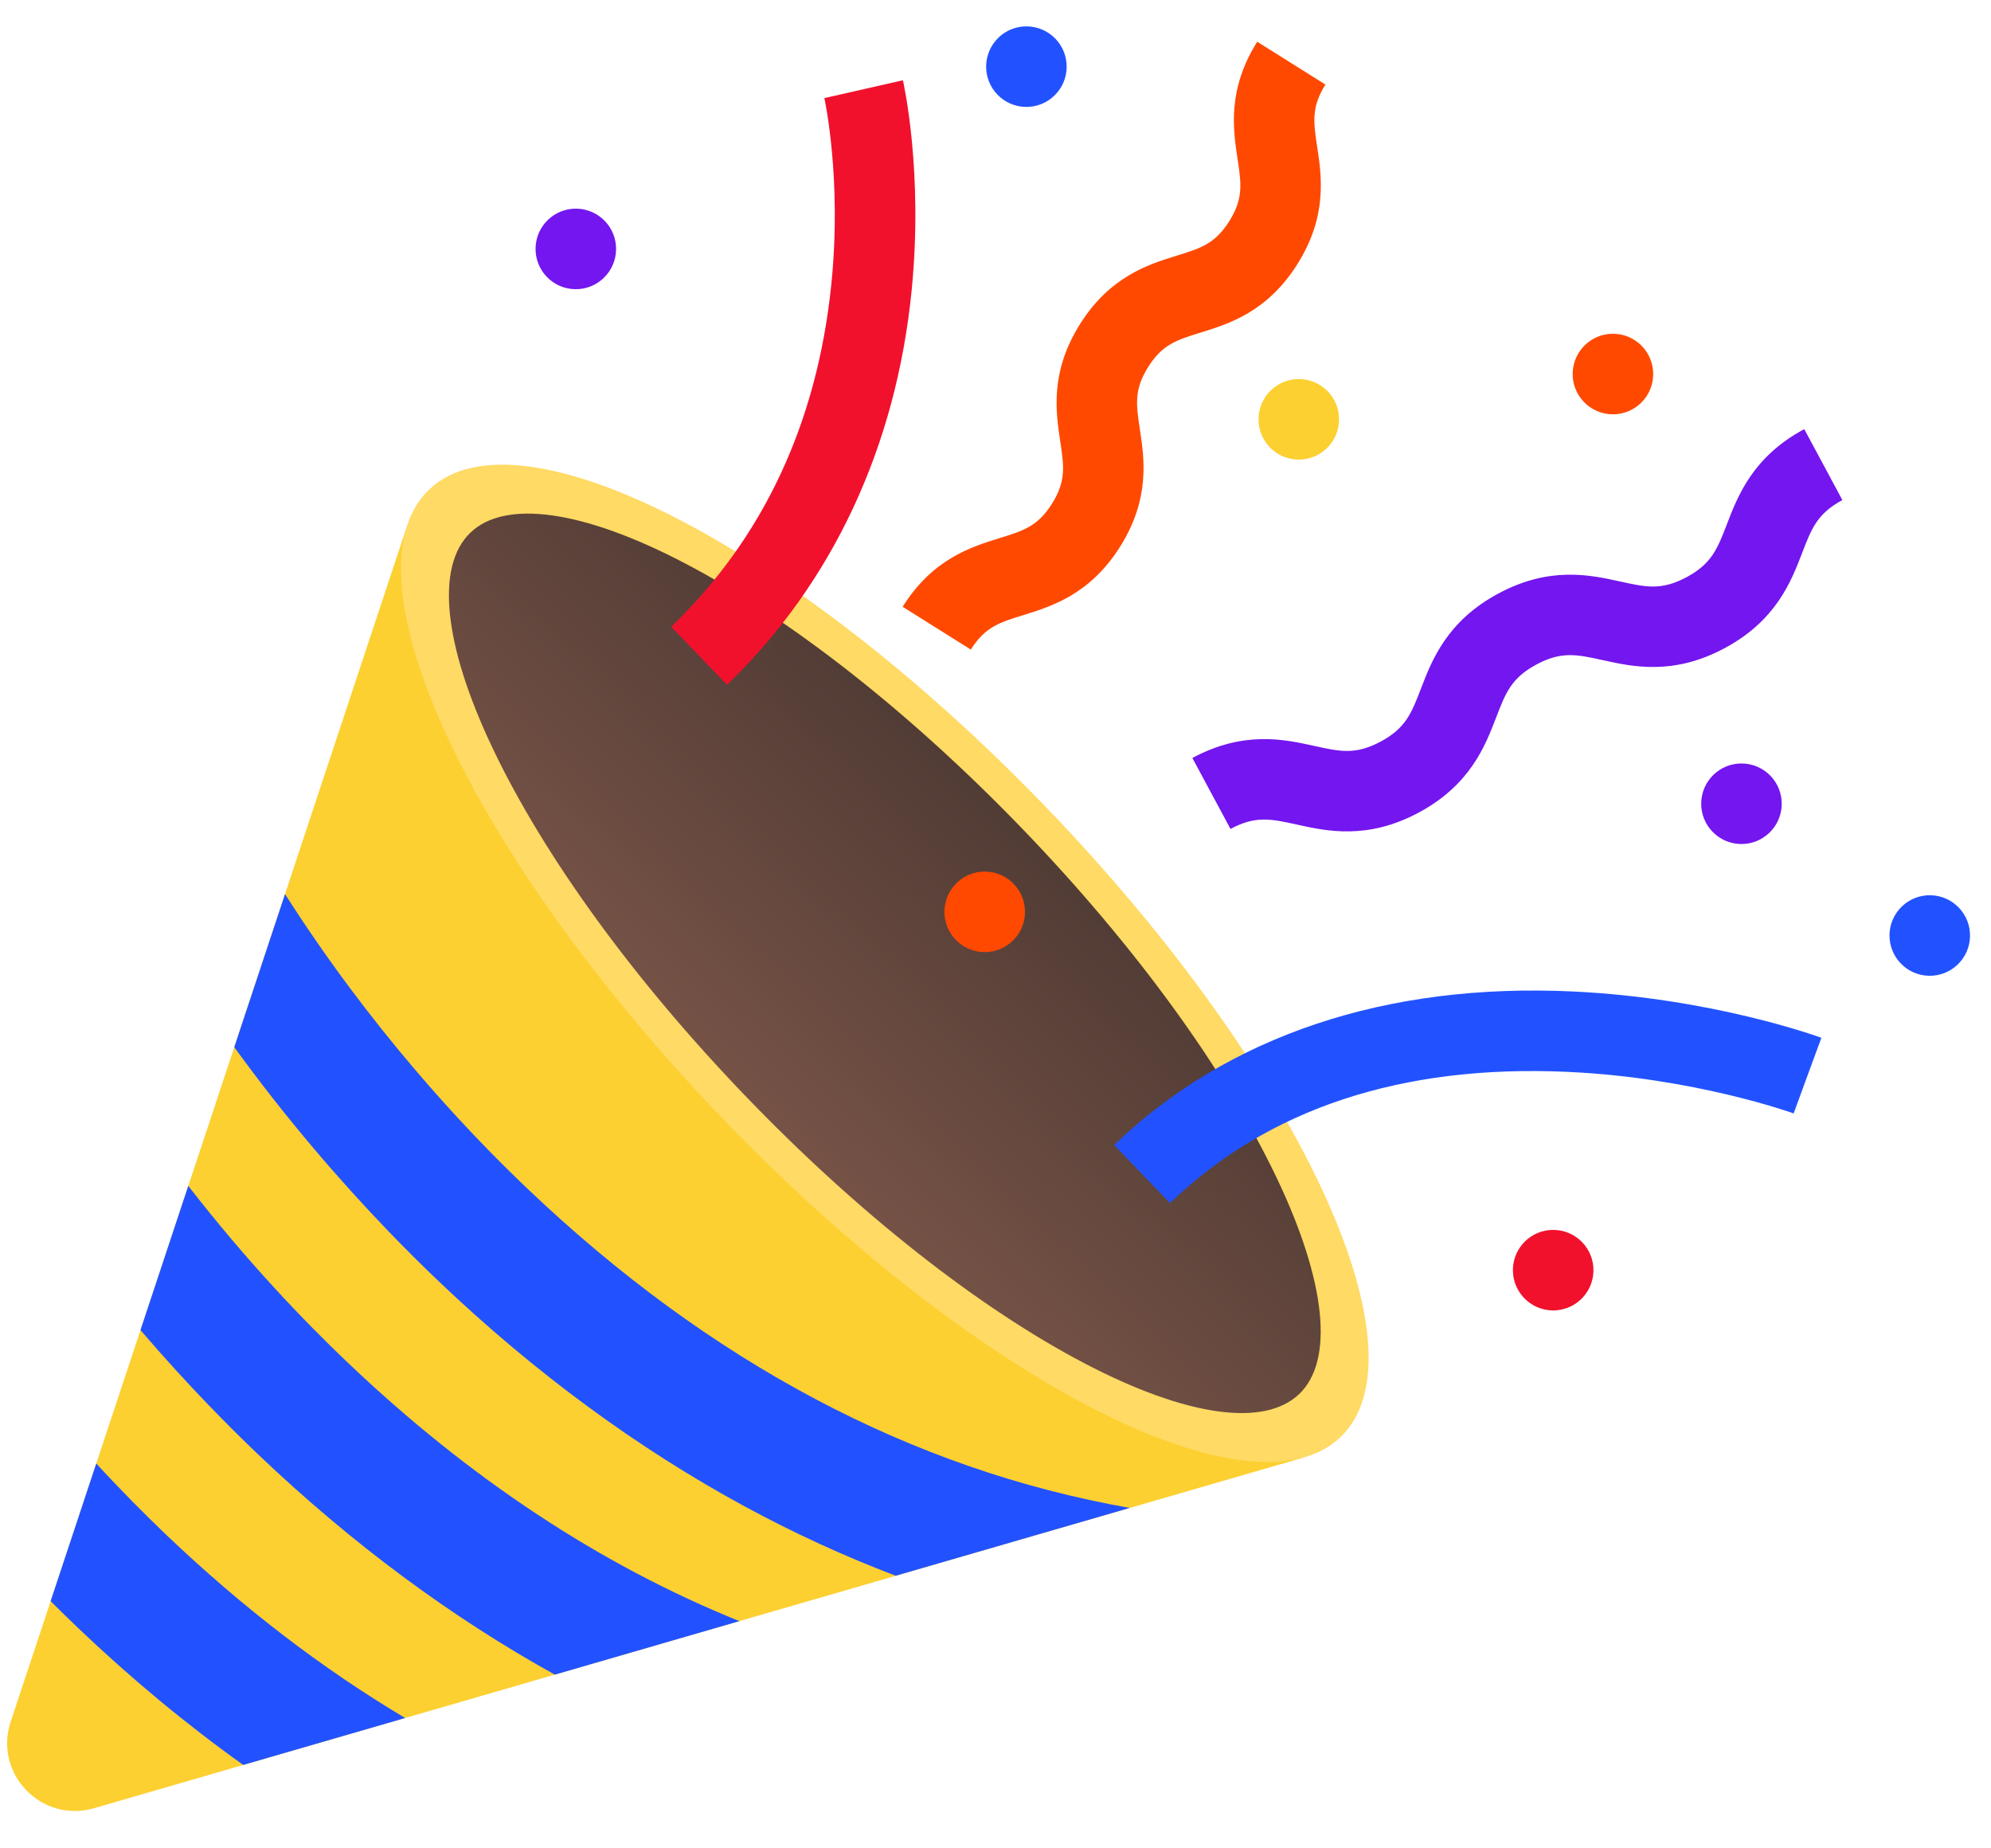 <svg width="181" height="168" viewBox="0 0 181 168" fill="none" xmlns="http://www.w3.org/2000/svg">
<path d="M118.488 132.484L8.54 164.354C3.772 165.735 -0.591 161.204 0.971 156.492L36.994 47.833L118.488 132.484Z" fill="#FCD031"/>
<path d="M121.878 130.609C129.996 122.794 118.023 97.185 95.135 73.411C72.247 49.636 47.112 36.699 38.993 44.514C30.875 52.33 42.849 77.938 65.737 101.712C88.624 125.487 113.76 138.424 121.878 130.609Z" fill="#FFDA64"/>
<path d="M118.118 126.698C114.94 129.753 107.846 128.751 98.641 123.941C88.965 118.883 78.023 110.269 67.837 99.688C57.65 89.111 49.462 77.851 44.776 67.985C40.318 58.608 39.582 51.476 42.757 48.421C45.93 45.365 53.029 46.372 62.234 51.182C71.91 56.239 82.852 64.85 93.038 75.43C103.224 86.011 111.413 97.272 116.099 107.133C120.556 116.511 121.292 123.643 118.118 126.698Z" fill="url(#paint0_linear_3645_12335)"/>
<path d="M102.709 137.056L81.428 143.223C76.766 141.457 72.188 139.353 67.703 136.923C57.942 131.629 48.583 124.745 39.889 116.466C38.478 115.122 36.934 113.594 35.292 111.889C31.049 107.481 26.166 101.888 21.297 95.182L25.911 81.264C33.626 93.355 42.032 102.406 47.93 108.02C64.532 123.832 82.939 133.584 102.709 137.056Z" fill="#2252FF"/>
<path d="M67.217 147.347L50.439 152.211C40.997 146.981 31.943 140.266 23.51 132.237C22.099 130.893 20.554 129.365 18.913 127.659C16.976 125.648 14.91 123.392 12.77 120.897L17.116 107.788C22.416 114.613 27.56 119.99 31.551 123.791C42.674 134.386 54.607 142.259 67.217 147.347Z" fill="#2252FF"/>
<path d="M36.837 156.151L22.11 160.419C16.944 156.73 11.935 152.577 7.131 148.002C6.329 147.237 5.485 146.415 4.603 145.532L8.751 133.022C11.082 135.552 13.261 137.735 15.172 139.557C22.091 146.147 29.323 151.683 36.837 156.151Z" fill="#2252FF"/>
<path d="M66.093 62.242L61.015 56.968C69.391 48.904 74.29 38.431 75.575 25.839C76.552 16.26 74.959 8.988 74.942 8.916L82.082 7.296C82.158 7.631 83.935 15.604 82.885 26.312C81.486 40.589 75.679 53.014 66.093 62.242Z" fill="#F2112D"/>
<path d="M106.363 109.349L101.285 104.075C111.613 94.131 126.05 89.306 143.036 90.119C155.645 90.723 165.181 94.181 165.581 94.328L163.055 101.2L164.318 97.764L163.059 101.201C162.97 101.169 154.014 97.942 142.483 97.423C127.44 96.745 115.287 100.758 106.363 109.349Z" fill="#2252FF"/>
<path d="M82.057 55.15C84.793 50.79 88.303 49.705 90.866 48.912C93.035 48.242 94.344 47.837 95.637 45.777C96.93 43.718 96.725 42.363 96.386 40.118C95.986 37.466 95.437 33.833 98.173 29.473C100.91 25.113 104.42 24.027 106.983 23.235C109.152 22.564 110.462 22.159 111.755 20.099C113.048 18.039 112.843 16.684 112.504 14.439C112.104 11.786 111.555 8.153 114.292 3.793L120.493 7.685C119.2 9.745 119.405 11.101 119.744 13.346C120.144 15.998 120.693 19.631 117.956 23.991C115.219 28.351 111.709 29.437 109.146 30.229C106.977 30.9 105.667 31.305 104.374 33.365C103.082 35.424 103.286 36.78 103.625 39.024C104.026 41.677 104.575 45.309 101.838 49.67C99.102 54.029 95.592 55.115 93.029 55.907C90.86 56.578 89.55 56.983 88.257 59.042L82.057 55.15Z" fill="#FF4901"/>
<path d="M111.863 75.343L108.397 68.893C113.07 66.383 116.774 67.201 119.479 67.798C121.822 68.315 123.237 68.628 125.517 67.402C127.797 66.177 128.317 64.826 129.179 62.586C130.173 60.001 131.536 56.46 136.208 53.949C140.881 51.438 144.586 52.257 147.291 52.854C149.635 53.371 151.049 53.683 153.33 52.458C155.61 51.232 156.131 49.88 156.993 47.641C157.988 45.055 159.35 41.515 164.023 39.004L167.489 45.453C165.208 46.679 164.688 48.031 163.826 50.27C162.831 52.856 161.468 56.397 156.795 58.908C152.122 61.419 148.418 60.6 145.713 60.003C143.369 59.486 141.955 59.173 139.674 60.399C137.394 61.623 136.874 62.976 136.012 65.215C135.018 67.8 133.655 71.341 128.983 73.852C124.31 76.362 120.605 75.544 117.9 74.947C115.557 74.43 114.143 74.117 111.863 75.343Z" fill="#7416EF"/>
<path d="M158.245 76.714C160.267 76.752 161.936 75.145 161.975 73.123C162.013 71.102 160.406 69.432 158.384 69.394C156.363 69.355 154.693 70.963 154.655 72.984C154.616 75.006 156.224 76.675 158.245 76.714Z" fill="#7416EF"/>
<path d="M141.129 119.107C143.15 119.146 144.82 117.538 144.859 115.517C144.897 113.496 143.29 111.826 141.268 111.787C139.247 111.749 137.577 113.356 137.538 115.378C137.5 117.399 139.108 119.069 141.129 119.107Z" fill="#F2112D"/>
<path d="M175.364 88.691C177.385 88.729 179.055 87.121 179.093 85.1C179.132 83.079 177.524 81.409 175.503 81.37C173.482 81.332 171.812 82.939 171.773 84.961C171.735 86.982 173.342 88.652 175.364 88.691Z" fill="#2252FF"/>
<path d="M146.56 37.657C148.582 37.696 150.251 36.088 150.29 34.067C150.328 32.045 148.721 30.375 146.699 30.337C144.678 30.299 143.008 31.906 142.97 33.928C142.931 35.949 144.539 37.619 146.56 37.657Z" fill="#FF4901"/>
<path d="M93.24 9.718C95.261 9.756 96.931 8.149 96.969 6.127C97.008 4.106 95.4 2.436 93.379 2.398C91.358 2.359 89.688 3.967 89.649 5.988C89.611 8.01 91.218 9.679 93.24 9.718Z" fill="#2252FF"/>
<path d="M118.003 41.775C120.024 41.813 121.694 40.205 121.733 38.184C121.771 36.163 120.163 34.493 118.142 34.454C116.121 34.416 114.451 36.023 114.412 38.045C114.374 40.066 115.982 41.736 118.003 41.775Z" fill="#FCD031"/>
<path d="M89.45 86.54C91.471 86.579 93.141 84.971 93.18 82.95C93.218 80.928 91.61 79.258 89.589 79.22C87.568 79.181 85.898 80.789 85.859 82.811C85.821 84.832 87.428 86.502 89.45 86.54Z" fill="#FF4901"/>
<path d="M52.278 26.285C54.299 26.324 55.969 24.716 56.007 22.695C56.046 20.673 54.438 19.003 52.417 18.965C50.395 18.927 48.725 20.534 48.687 22.556C48.649 24.577 50.256 26.247 52.278 26.285Z" fill="#7416EF"/>
<defs>
<linearGradient id="paint0_linear_3645_12335" x1="68.181" y1="100.145" x2="92.694" y2="74.974" gradientUnits="userSpaceOnUse">
<stop stop-color="#765246"/>
<stop offset="1" stop-color="#513C35"/>
</linearGradient>
</defs>
</svg>
